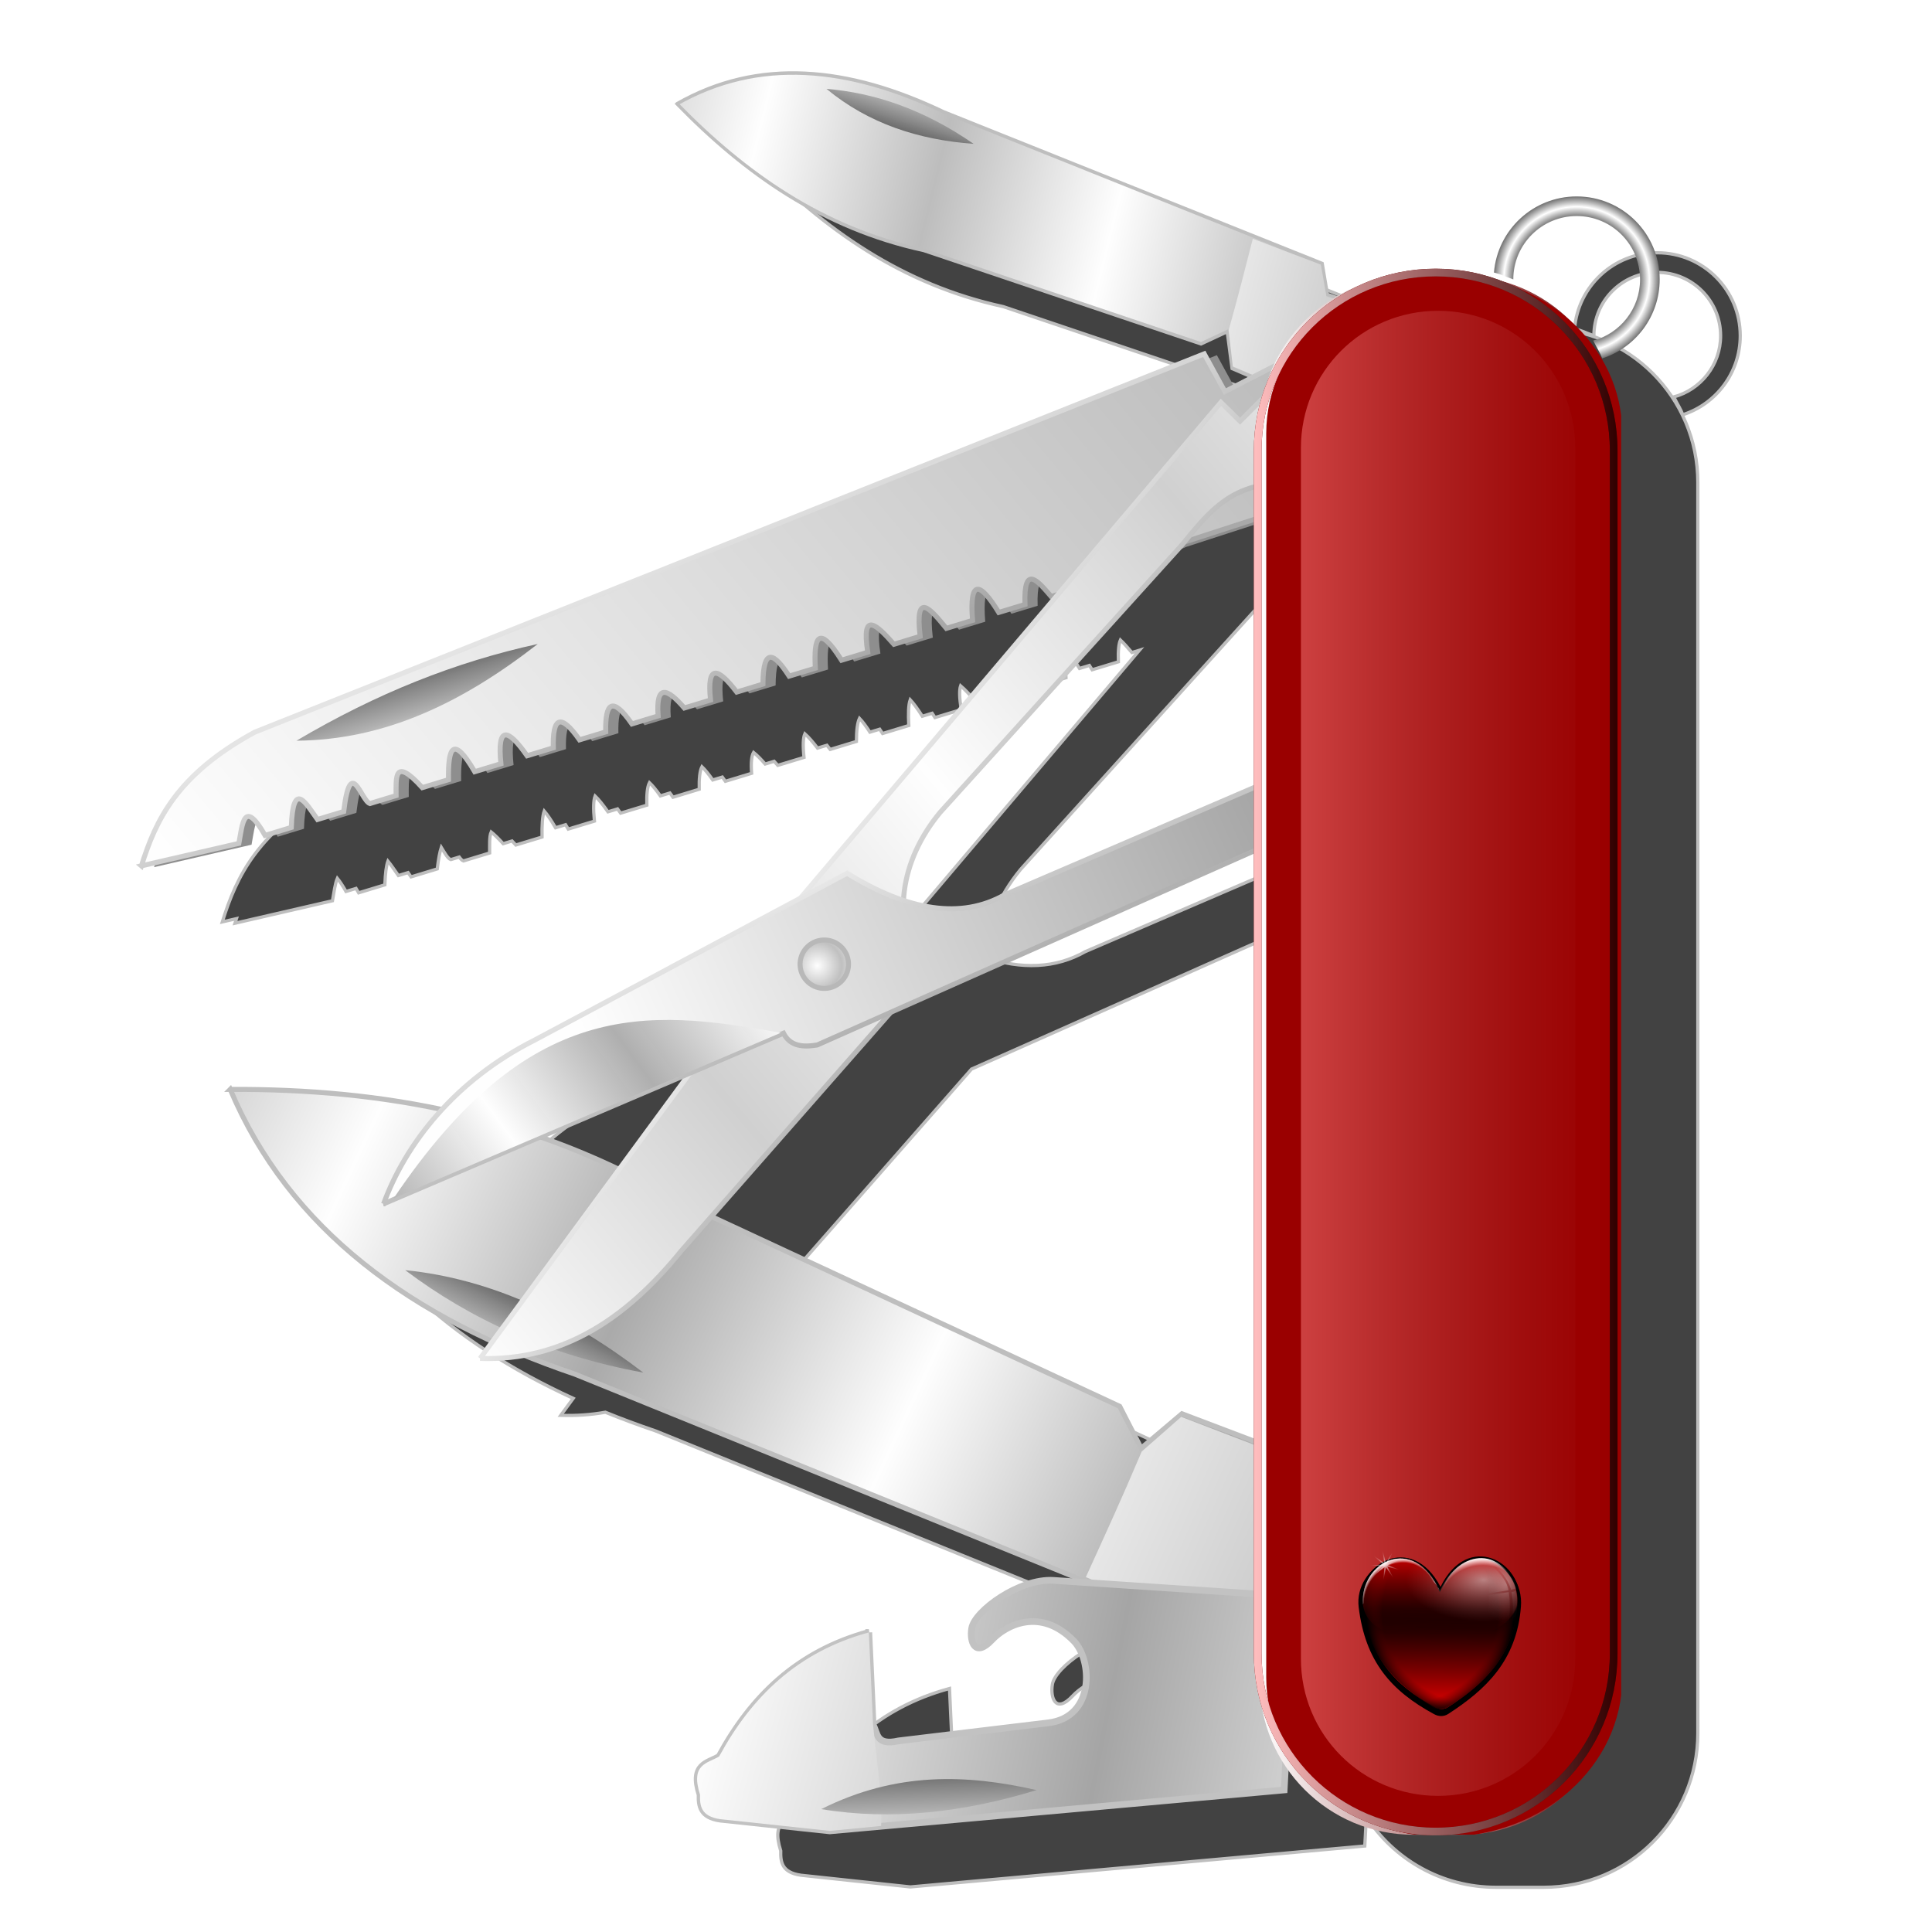 <?xml version="1.0" encoding="UTF-8" standalone="no"?>
<svg
   xmlns:dc="http://purl.org/dc/elements/1.1/"
   xmlns:cc="http://creativecommons.org/ns#"
   xmlns:rdf="http://www.w3.org/1999/02/22-rdf-syntax-ns#"
   xmlns:svg="http://www.w3.org/2000/svg"
   xmlns="http://www.w3.org/2000/svg"
   xmlns:xlink="http://www.w3.org/1999/xlink"
   xmlns:sodipodi="http://sodipodi.sourceforge.net/DTD/sodipodi-0.dtd"
   xmlns:inkscape="http://www.inkscape.org/namespaces/inkscape"
   inkscape:version="1.0 (4035a4fb49, 2020-05-01)"
   sodipodi:docname="depo.svg"
   viewBox="0 0 1365.333 1365.333"
   height="1365.333"
   width="1365.333"
   id="svg2"
   version="1.1">
  <defs
     id="defs6">
    <linearGradient
       inkscape:collect="always"
       id="linearGradient1050">
      <stop
         style="stop-color:#fefefe;stop-opacity:1"
         offset="0"
         id="stop1046" />
      <stop
         style="stop-color:#a5a5a5;stop-opacity:1"
         offset="1"
         id="stop1048" />
    </linearGradient>
    <linearGradient
       id="linearGradient1044"
       inkscape:collect="always">
      <stop
         id="stop1040"
         offset="0"
         style="stop-color:#fefefe;stop-opacity:1" />
      <stop
         id="stop1042"
         offset="1"
         style="stop-color:#aaaaaa;stop-opacity:1" />
    </linearGradient>
    <linearGradient
       inkscape:collect="always"
       id="linearGradient1038">
      <stop
         style="stop-color:#fefefe;stop-opacity:1"
         offset="0"
         id="stop1034" />
      <stop
         style="stop-color:#a6a6a6;stop-opacity:1"
         offset="1"
         id="stop1036" />
    </linearGradient>
    <linearGradient
       id="linearGradient1032"
       inkscape:collect="always">
      <stop
         id="stop1028"
         offset="0"
         style="stop-color:#fefefe;stop-opacity:1" />
      <stop
         id="stop1030"
         offset="1"
         style="stop-color:#b7b7b7;stop-opacity:1" />
    </linearGradient>
    <linearGradient
       id="linearGradient1026"
       inkscape:collect="always">
      <stop
         id="stop1022"
         offset="0"
         style="stop-color:#fefefe;stop-opacity:1" />
      <stop
         id="stop1024"
         offset="1"
         style="stop-color:#bdbdbd;stop-opacity:1" />
    </linearGradient>
    <linearGradient
       id="linearGradient1782"
       inkscape:collect="always">
      <stop
         id="stop1778"
         offset="0"
         style="stop-color:#8e8e8e;stop-opacity:1;" />
      <stop
         style="stop-color:#898989;stop-opacity:1"
         offset="0.774"
         id="stop1788" />
      <stop
         style="stop-color:#ffffff;stop-opacity:1"
         offset="0.876"
         id="stop1786" />
      <stop
         id="stop1780"
         offset="1"
         style="stop-color:#717171;stop-opacity:1" />
    </linearGradient>
    <linearGradient
       id="linearGradient1736"
       inkscape:collect="always">
      <stop
         id="stop1732"
         offset="0"
         style="stop-color:#e4e4e4;stop-opacity:1" />
      <stop
         id="stop1734"
         offset="1"
         style="stop-color:#a9a9a9;stop-opacity:0.988" />
    </linearGradient>
    <linearGradient
       inkscape:collect="always"
       id="linearGradient1704">
      <stop
         style="stop-color:#fefefe;stop-opacity:1"
         offset="0"
         id="stop1700" />
      <stop
         style="stop-color:#aeaeae;stop-opacity:0.993"
         offset="1"
         id="stop1702" />
    </linearGradient>
    <linearGradient
       id="linearGradient1668"
       inkscape:collect="always">
      <stop
         id="stop1664"
         offset="0"
         style="stop-color:#ececec;stop-opacity:1" />
      <stop
         id="stop1666"
         offset="1"
         style="stop-color:#aeaeae;stop-opacity:0.993" />
    </linearGradient>
    <linearGradient
       inkscape:collect="always"
       id="linearGradient1313">
      <stop
         style="stop-color:#fefefe;stop-opacity:1"
         offset="0"
         id="stop1309" />
      <stop
         style="stop-color:#d0d0d0;stop-opacity:1"
         offset="1"
         id="stop1311" />
    </linearGradient>
    <linearGradient
       id="linearGradient1250"
       inkscape:collect="always">
      <stop
         id="stop1246"
         offset="0"
         style="stop-color:#686868;stop-opacity:1" />
      <stop
         id="stop1248"
         offset="1"
         style="stop-color:#c0c0c0;stop-opacity:0.993" />
    </linearGradient>
    <linearGradient
       id="linearGradient1236"
       inkscape:collect="always">
      <stop
         id="stop1232"
         offset="0"
         style="stop-color:#fefefe;stop-opacity:1" />
      <stop
         id="stop1234"
         offset="1"
         style="stop-color:#c0c0c0;stop-opacity:1" />
    </linearGradient>
    <linearGradient
       id="linearGradient1167"
       inkscape:collect="always">
      <stop
         id="stop1163"
         offset="0"
         style="stop-color:#ff8080;stop-opacity:0.501" />
      <stop
         id="stop1165"
         offset="1"
         style="stop-color:#b96161;stop-opacity:0" />
    </linearGradient>
    <linearGradient
       id="linearGradient1157"
       inkscape:collect="always">
      <stop
         id="stop1153"
         offset="0"
         style="stop-color:#ffbdbe;stop-opacity:1" />
      <stop
         id="stop1155"
         offset="1"
         style="stop-color:#320000;stop-opacity:1" />
    </linearGradient>
    <linearGradient
       id="linearGradient1143"
       inkscape:collect="always">
      <stop
         id="stop1139"
         offset="0"
         style="stop-color:#ffffff;stop-opacity:1" />
      <stop
         id="stop1141"
         offset="1"
         style="stop-color:#700001;stop-opacity:1" />
    </linearGradient>
    <filter
       height="1.048"
       y="-0.024"
       width="1.235"
       x="-0.118"
       id="filter943"
       style="color-interpolation-filters:sRGB"
       inkscape:collect="always">
      <feGaussianBlur
         id="feGaussianBlur945"
         stdDeviation="9.057"
         inkscape:collect="always" />
    </filter>
    <clipPath
       id="clipPath963"
       clipPathUnits="userSpaceOnUse">
      <rect
         ry="0"
         rx="87.764"
         y="313.48"
         x="594.708"
         height="904.56"
         width="184.618"
         id="rect965"
         style="fill:#ffaaaa;fill-opacity:1;stroke-width:0.971;stroke-linejoin:round;filter:url(#filter943)" />
    </clipPath>
    <clipPath
       id="clipPath969"
       clipPathUnits="userSpaceOnUse">
      <rect
         style="fill:#ff5d5d;fill-opacity:1;stroke-width:0.971;stroke-linejoin:round;filter:url(#filter943)"
         id="rect971"
         width="184.618"
         height="904.56"
         x="594.11"
         y="312.201"
         rx="87.764"
         ry="0" />
    </clipPath>
    <filter
       height="1.084"
       y="-0.042"
       width="1.413"
       x="-0.207"
       id="filter1135"
       style="color-interpolation-filters:sRGB"
       inkscape:collect="always">
      <feGaussianBlur
         id="feGaussianBlur1137"
         stdDeviation="15.9"
         inkscape:collect="always" />
    </filter>
    <linearGradient
       gradientTransform="matrix(1.181,0,0,1.181,453.575,-169.909)"
       gradientUnits="userSpaceOnUse"
       y2="775.419"
       x2="582.735"
       y1="775.419"
       x1="369.708"
       id="linearGradient1145"
       xlink:href="#linearGradient1143"
       inkscape:collect="always" />
    <linearGradient
       gradientTransform="matrix(1.181,0,0,1.181,454.76,-172.598)"
       gradientUnits="userSpaceOnUse"
       y2="775.748"
       x2="582.886"
       y1="775.748"
       x1="365.258"
       id="linearGradient1159"
       xlink:href="#linearGradient1157"
       inkscape:collect="always" />
    <linearGradient
       gradientUnits="userSpaceOnUse"
       y2="774.043"
       x2="566.949"
       y1="774.043"
       x1="386.877"
       id="linearGradient1169"
       xlink:href="#linearGradient1167"
       inkscape:collect="always" />
    <filter
       height="1.02"
       y="-0.01"
       width="1.1"
       x="-0.05"
       id="filter1219"
       style="color-interpolation-filters:sRGB"
       inkscape:collect="always">
      <feGaussianBlur
         id="feGaussianBlur1221"
         stdDeviation="3.769"
         inkscape:collect="always" />
    </filter>
    <linearGradient
       gradientTransform="translate(-23.54,26.085)"
       gradientUnits="userSpaceOnUse"
       y2="1389.018"
       x2="-366.183"
       y1="1343.43"
       x1="-601.414"
       id="linearGradient1238"
       xlink:href="#linearGradient1050"
       inkscape:collect="always"
       spreadMethod="reflect" />
    <linearGradient
       y2="1464.033"
       x2="-424.981"
       y1="1414.049"
       x1="-612.866"
       gradientTransform="translate(-23.54,26.085)"
       gradientUnits="userSpaceOnUse"
       id="linearGradient1242"
       xlink:href="#linearGradient1236"
       inkscape:collect="always" />
    <linearGradient
       gradientTransform="translate(10.336,184.332)"
       gradientUnits="userSpaceOnUse"
       y2="1328.138"
       x2="-519.955"
       y1="1299.091"
       x1="-520.85"
       id="linearGradient1252"
       xlink:href="#linearGradient1250"
       inkscape:collect="always" />
    <linearGradient
       spreadMethod="reflect"
       gradientTransform="translate(12.542,194.877)"
       gradientUnits="userSpaceOnUse"
       y2="1114.73"
       x2="-505.228"
       y1="1113.857"
       x1="-686.733"
       id="linearGradient1293"
       xlink:href="#linearGradient1044"
       inkscape:collect="always" />
    <linearGradient
       y2="1111.857"
       x2="-29.118"
       y1="1115.38"
       x1="-282.876"
       gradientTransform="translate(12.542,194.877)"
       gradientUnits="userSpaceOnUse"
       id="linearGradient1297"
       xlink:href="#linearGradient1236"
       inkscape:collect="always" />
    <linearGradient
       gradientTransform="rotate(-4.458,1945.939,834.247)"
       gradientUnits="userSpaceOnUse"
       y2="1178.647"
       x2="-582.826"
       y1="1148.647"
       x1="-579.738"
       id="linearGradient1307"
       xlink:href="#linearGradient1250"
       inkscape:collect="always" />
    <linearGradient
       inkscape:collect="always"
       id="linearGradient924">
      <stop
         style="stop-color:#ffffff;stop-opacity:0.625"
         offset="0"
         id="stop920" />
      <stop
         style="stop-color:#ffffff;stop-opacity:0;"
         offset="1"
         id="stop922" />
    </linearGradient>
    <linearGradient
       id="linearGradient923">
      <stop
         style="stop-color:#ffffff;stop-opacity:0.504;"
         offset="0"
         id="stop919" />
      <stop
         id="stop921"
         offset="1"
         style="stop-color:#eb6f6f;stop-opacity:0" />
    </linearGradient>
    <linearGradient
       id="linearGradient913"
       inkscape:collect="always">
      <stop
         id="stop909"
         offset="0"
         style="stop-color:#ffffff;stop-opacity:0.4" />
      <stop
         id="stop911"
         offset="1"
         style="stop-color:#723e3e;stop-opacity:0" />
    </linearGradient>
    <linearGradient
       id="linearGradient902">
      <stop
         id="stop898"
         offset="0"
         style="stop-color:#ffffff;stop-opacity:0.54" />
      <stop
         id="stop900"
         offset="1"
         style="stop-color:#ffffff;stop-opacity:0;" />
    </linearGradient>
    <linearGradient
       id="linearGradient3929">
      <stop
         id="stop3931"
         offset="0"
         style="stop-color:#ffffff;stop-opacity:0.589;" />
      <stop
         id="stop3933"
         offset="1"
         style="stop-color:#ffffff;stop-opacity:0;" />
    </linearGradient>
    <linearGradient
       id="linearGradient4006"
       inkscape:collect="always">
      <stop
         id="stop4008"
         offset="0"
         style="stop-color:#ffffff;stop-opacity:1;" />
      <stop
         id="stop4010"
         offset="1"
         style="stop-color:#ffffff;stop-opacity:0;" />
    </linearGradient>
    <linearGradient
       id="linearGradient3996">
      <stop
         style="stop-color:#ffffff;stop-opacity:0.643;"
         offset="0"
         id="stop3998" />
      <stop
         style="stop-color:#ffffff;stop-opacity:0;"
         offset="1"
         id="stop4000" />
    </linearGradient>
    <linearGradient
       id="linearGradient3975">
      <stop
         id="stop3977"
         offset="0"
         style="stop-color:#ffffff;stop-opacity:0.31;" />
      <stop
         id="stop3979"
         offset="1"
         style="stop-color:#ffffff;stop-opacity:0;" />
    </linearGradient>
    <linearGradient
       id="linearGradient3967">
      <stop
         id="stop3969"
         offset="0"
         style="stop-color:#ffffff;stop-opacity:0.504;" />
      <stop
         style="stop-color:#5a0000;stop-opacity:0;"
         offset="1"
         id="stop3971" />
    </linearGradient>
    <linearGradient
       id="linearGradient3951">
      <stop
         style="stop-color:#ff0000;stop-opacity:1;"
         offset="0"
         id="stop3955" />
      <stop
         id="stop3957"
         offset="1"
         style="stop-color:#5a0000;stop-opacity:0;" />
    </linearGradient>
    <linearGradient
       id="linearGradient3937">
      <stop
         style="stop-color:#000000;stop-opacity:0;"
         offset="0"
         id="stop3939" />
      <stop
         id="stop3941"
         offset="0.855"
         style="stop-color:#ffffff;stop-opacity:0;" />
      <stop
         style="stop-color:#ffffff;stop-opacity:1;"
         offset="1"
         id="stop3943" />
    </linearGradient>
    <linearGradient
       id="linearGradient3923">
      <stop
         id="stop3925"
         offset="0"
         style="stop-color:#000000;stop-opacity:0;" />
      <stop
         style="stop-color:#ffffff;stop-opacity:0;"
         offset="0.844"
         id="stop3927" />
      <stop
         id="stop3929"
         offset="1"
         style="stop-color:#ffffff;stop-opacity:1;" />
    </linearGradient>
    <linearGradient
       id="linearGradient3905">
      <stop
         style="stop-color:#000000;stop-opacity:0;"
         offset="0"
         id="stop3907" />
      <stop
         id="stop3913"
         offset="0.844"
         style="stop-color:#4b0000;stop-opacity:0;" />
      <stop
         style="stop-color:#000000;stop-opacity:1;"
         offset="1"
         id="stop3909" />
    </linearGradient>
    <linearGradient
       id="linearGradient3895">
      <stop
         id="stop3897"
         offset="0"
         style="stop-color:#ff0000;stop-opacity:1;" />
      <stop
         id="stop3899"
         offset="1"
         style="stop-color:#960000;stop-opacity:0;" />
    </linearGradient>
    <linearGradient
       id="linearGradient3370">
      <stop
         id="stop3372"
         offset="0"
         style="stop-color:#000000;stop-opacity:1;" />
      <stop
         id="stop3374"
         offset="1"
         style="stop-color:#ffffff;stop-opacity:1;" />
    </linearGradient>
    <inkscape:perspective
       sodipodi:type="inkscape:persp3d"
       inkscape:vp_x="0 : 526.18109 : 1"
       inkscape:vp_y="0 : 1000 : 0"
       inkscape:vp_z="744.09448 : 526.18109 : 1"
       inkscape:persp3d-origin="372.04724 : 350.78739 : 1"
       id="perspective10" />
    <linearGradient
       y2="-7.034"
       x2="11.61"
       y1="-6.253"
       x1="9.41"
       spreadMethod="reflect"
       gradientUnits="userSpaceOnUse"
       id="linearGradient3378"
       xlink:href="#linearGradient3370"
       inkscape:collect="always" />
    <linearGradient
       gradientUnits="userSpaceOnUse"
       y2="85.438"
       x2="129.593"
       y1="215.953"
       x1="127.992"
       id="linearGradient3901"
       xlink:href="#linearGradient3895"
       inkscape:collect="always" />
    <radialGradient
       gradientUnits="userSpaceOnUse"
       gradientTransform="matrix(1.043,0.802,-0.825,1.073,45.481,-96.493)"
       r="95.358"
       fy="90.235"
       fx="114.595"
       cy="90.235"
       cx="114.595"
       id="radialGradient3915"
       xlink:href="#linearGradient3905"
       inkscape:collect="always" />
    <radialGradient
       r="95.358"
       fy="90.235"
       fx="114.595"
       cy="90.235"
       cx="114.595"
       gradientTransform="matrix(-1.043,0.802,0.825,1.073,206.481,-96.493)"
       gradientUnits="userSpaceOnUse"
       id="radialGradient3919"
       xlink:href="#linearGradient3905"
       inkscape:collect="always" />
    <radialGradient
       r="95.358"
       fy="125.603"
       fx="170.66"
       cy="125.603"
       cx="170.66"
       gradientTransform="matrix(0.467,0.254,0.28,-0.516,-38.391,97.235)"
       gradientUnits="userSpaceOnUse"
       id="radialGradient3931"
       xlink:href="#linearGradient3937"
       inkscape:collect="always" />
    <radialGradient
       r="95.358"
       fy="125.603"
       fx="170.66"
       cy="125.603"
       cx="170.66"
       gradientTransform="matrix(0.467,0.254,0.28,-0.516,59.57,96.939)"
       gradientUnits="userSpaceOnUse"
       id="radialGradient3935"
       xlink:href="#linearGradient3923"
       inkscape:collect="always" />
    <linearGradient
       gradientUnits="userSpaceOnUse"
       y2="134.929"
       x2="125.746"
       y1="6.19"
       x1="120.889"
       id="linearGradient3961"
       xlink:href="#linearGradient3951"
       inkscape:collect="always" />
    <radialGradient
       gradientUnits="userSpaceOnUse"
       gradientTransform="matrix(1,0,0,0.537,0,34.613)"
       r="95.358"
       fy="30.057"
       fx="179.845"
       cy="30.057"
       cx="179.845"
       id="radialGradient3965"
       xlink:href="#linearGradient3967"
       inkscape:collect="always" />
    <linearGradient
       spreadMethod="pad"
       gradientUnits="userSpaceOnUse"
       y2="137.175"
       x2="214.545"
       y1="63.186"
       x1="201.544"
       id="linearGradient3981"
       xlink:href="#linearGradient3975"
       inkscape:collect="always" />
    <linearGradient
       gradientTransform="translate(1.48,-55.639)"
       y2="125.04"
       x2="217.8"
       y1="87.454"
       x1="199.473"
       spreadMethod="reflect"
       gradientUnits="userSpaceOnUse"
       id="linearGradient3985"
       xlink:href="#linearGradient3975"
       inkscape:collect="always" />
    <linearGradient
       y2="125.04"
       x2="217.8"
       y1="80.647"
       x1="206.576"
       spreadMethod="reflect"
       gradientUnits="userSpaceOnUse"
       id="linearGradient3991"
       xlink:href="#linearGradient3975"
       inkscape:collect="always" />
    <radialGradient
       spreadMethod="pad"
       gradientUnits="userSpaceOnUse"
       gradientTransform="matrix(0.999,0.035,-0.052,1.485,3.199,-51.309)"
       r="16.946"
       fy="60.92"
       fx="199.674"
       cy="60.92"
       cx="199.674"
       id="radialGradient3994"
       xlink:href="#linearGradient3996"
       inkscape:collect="always" />
    <linearGradient
       y2="73.545"
       x2="175.479"
       y1="119.713"
       x1="200.657"
       spreadMethod="pad"
       gradientTransform="translate(1.48,-55.639)"
       gradientUnits="userSpaceOnUse"
       id="linearGradient4002"
       xlink:href="#linearGradient3975"
       inkscape:collect="always" />
    <radialGradient
       gradientUnits="userSpaceOnUse"
       gradientTransform="matrix(1,0,0,1.011,0,-0.5)"
       r="44.93"
       fy="46.676"
       fx="195.923"
       cy="46.676"
       cx="195.923"
       id="radialGradient4012"
       xlink:href="#linearGradient4006"
       inkscape:collect="always" />
    <radialGradient
       r="44.93"
       fy="46.676"
       fx="195.923"
       cy="46.676"
       cx="195.923"
       gradientTransform="matrix(1,0,0,1.011,0,-0.5)"
       gradientUnits="userSpaceOnUse"
       id="radialGradient4016"
       xlink:href="#linearGradient4006"
       inkscape:collect="always" />
    <filter
       id="filter4020"
       inkscape:collect="always">
      <feGaussianBlur
         id="feGaussianBlur4022"
         stdDeviation="2.963"
         inkscape:collect="always" />
    </filter>
    <radialGradient
       r="44.93"
       fy="46.676"
       fx="195.923"
       cy="46.676"
       cx="195.923"
       gradientTransform="matrix(0.857,0.026,-0.026,0.868,29.304,1.156)"
       gradientUnits="userSpaceOnUse"
       id="radialGradient4098"
       xlink:href="#linearGradient924"
       inkscape:collect="always" />
    <radialGradient
       r="95.358"
       fy="30.057"
       fx="179.845"
       cy="30.057"
       cx="179.845"
       gradientTransform="matrix(1.152,0,0,0.618,-17.962,32.613)"
       gradientUnits="userSpaceOnUse"
       id="radialGradient3129"
       xlink:href="#linearGradient923"
       inkscape:collect="always" />
    <radialGradient
       r="95.358"
       fy="125.603"
       fx="170.66"
       cy="125.603"
       cx="170.66"
       gradientTransform="matrix(0.538,0.292,0.323,-0.595,-61.727,105.878)"
       gradientUnits="userSpaceOnUse"
       id="radialGradient3135"
       xlink:href="#linearGradient3937"
       inkscape:collect="always" />
    <radialGradient
       r="95.358"
       fy="126.286"
       fx="168.307"
       cy="126.286"
       cx="168.307"
       gradientTransform="matrix(0.075,0.608,0.714,-0.088,83.106,-10.947)"
       gradientUnits="userSpaceOnUse"
       id="radialGradient3138"
       xlink:href="#linearGradient3923"
       inkscape:collect="always" />
    <radialGradient
       r="95.358"
       fy="125.603"
       fx="170.66"
       cy="125.603"
       cx="170.66"
       gradientTransform="matrix(0.538,0.292,0.323,-0.595,-61.727,105.878)"
       gradientUnits="userSpaceOnUse"
       id="radialGradient3141"
       xlink:href="#linearGradient3937"
       inkscape:collect="always" />
    <linearGradient
       gradientTransform="matrix(1.152,0,0,1.152,-17.513,-6.106)"
       y2="115.841"
       x2="121.476"
       y1="6.19"
       x1="120.889"
       gradientUnits="userSpaceOnUse"
       id="linearGradient3144"
       xlink:href="#linearGradient3951"
       inkscape:collect="always" />
    <radialGradient
       r="95.358"
       fy="90.235"
       fx="114.595"
       cy="90.235"
       cx="114.595"
       gradientTransform="matrix(-1.201,0.924,0.951,1.236,220.289,-117.236)"
       gradientUnits="userSpaceOnUse"
       id="radialGradient3147"
       xlink:href="#linearGradient3905"
       inkscape:collect="always" />
    <radialGradient
       r="95.358"
       fy="90.235"
       fx="114.595"
       cy="90.235"
       cx="114.595"
       gradientTransform="matrix(1.201,0.924,-0.951,1.236,34.867,-117.236)"
       gradientUnits="userSpaceOnUse"
       id="radialGradient3150"
       xlink:href="#linearGradient3905"
       inkscape:collect="always" />
    <linearGradient
       gradientTransform="matrix(1.152,0,0,1.152,-17.513,-6.106)"
       y2="85.438"
       x2="129.593"
       y1="215.953"
       x1="127.992"
       gradientUnits="userSpaceOnUse"
       id="linearGradient3153"
       xlink:href="#linearGradient3895"
       inkscape:collect="always" />
    <radialGradient
       gradientUnits="userSpaceOnUse"
       gradientTransform="matrix(-0.045,2.358,-1.493,-0.028,333.101,-463.253)"
       r="23.8"
       fy="68.252"
       fx="221.304"
       cy="68.252"
       cx="221.304"
       id="radialGradient917"
       xlink:href="#linearGradient913"
       inkscape:collect="always" />
    <filter
       height="1.058"
       y="-0.029"
       width="1.059"
       x="-0.029"
       id="filter998"
       style="color-interpolation-filters:sRGB"
       inkscape:collect="always">
      <feGaussianBlur
         id="feGaussianBlur1000"
         stdDeviation="1.101"
         inkscape:collect="always" />
    </filter>
    <radialGradient
       r="23.8"
       fy="68.252"
       fx="221.304"
       cy="68.252"
       cx="221.304"
       gradientTransform="matrix(-0.045,2.358,-1.493,-0.028,333.101,-463.253)"
       gradientUnits="userSpaceOnUse"
       id="radialGradient1648"
       xlink:href="#linearGradient913"
       inkscape:collect="always" />
    <radialGradient
       r="23.8"
       fy="68.252"
       fx="221.304"
       cy="68.252"
       cx="221.304"
       gradientTransform="matrix(-0.045,2.358,-1.493,-0.028,333.101,-463.253)"
       gradientUnits="userSpaceOnUse"
       id="radialGradient1650"
       xlink:href="#linearGradient913"
       inkscape:collect="always" />
    <radialGradient
       r="23.8"
       fy="68.252"
       fx="221.304"
       cy="68.252"
       cx="221.304"
       gradientTransform="matrix(-0.045,2.358,-1.493,-0.028,333.101,-463.253)"
       gradientUnits="userSpaceOnUse"
       id="radialGradient1652"
       xlink:href="#linearGradient913"
       inkscape:collect="always" />
    <linearGradient
       gradientTransform="translate(-2.52,197.557)"
       spreadMethod="reflect"
       gradientUnits="userSpaceOnUse"
       y2="650.384"
       x2="-1001.553"
       y1="640.98"
       x1="-1219.204"
       id="linearGradient1662"
       xlink:href="#linearGradient1313"
       inkscape:collect="always" />
    <linearGradient
       gradientUnits="userSpaceOnUse"
       y2="903.399"
       x2="-872.586"
       y1="802.39"
       x1="-894.176"
       id="linearGradient1670"
       xlink:href="#linearGradient1668"
       inkscape:collect="always" />
    <linearGradient
       gradientTransform="translate(7.246,190.58)"
       gradientUnits="userSpaceOnUse"
       y2="781.899"
       x2="-662.653"
       y1="648.378"
       x1="-1068.77"
       id="linearGradient1680"
       xlink:href="#linearGradient1038"
       inkscape:collect="always" />
    <linearGradient
       gradientUnits="userSpaceOnUse"
       y2="867.646"
       x2="-1009.947"
       y1="768.882"
       x1="-978.812"
       id="linearGradient1688"
       xlink:href="#linearGradient1668"
       inkscape:collect="always"
       spreadMethod="reflect" />
    <linearGradient
       spreadMethod="reflect"
       gradientUnits="userSpaceOnUse"
       y2="790.285"
       x2="-1027.16"
       y1="781.103"
       x1="-1114.087"
       id="linearGradient1698"
       xlink:href="#linearGradient1704"
       inkscape:collect="always" />
    <radialGradient
       gradientTransform="translate(8.696,192.593)"
       spreadMethod="reflect"
       gradientUnits="userSpaceOnUse"
       r="14.493"
       fy="651.979"
       fx="-919.655"
       cy="651.979"
       cx="-919.655"
       id="radialGradient1714"
       xlink:href="#linearGradient1236"
       inkscape:collect="always" />
    <linearGradient
       gradientTransform="translate(-29.752,99.174)"
       gradientUnits="userSpaceOnUse"
       y2="428.817"
       x2="-451.705"
       y1="498.239"
       x1="-1201.794"
       id="linearGradient1730"
       xlink:href="#linearGradient1032"
       inkscape:collect="always" />
    <linearGradient
       gradientTransform="translate(-29.752,99.174)"
       gradientUnits="userSpaceOnUse"
       y2="488.804"
       x2="-914.062"
       y1="383.752"
       x1="-896.123"
       id="linearGradient1738"
       xlink:href="#linearGradient1736"
       inkscape:collect="always" />
    <linearGradient
       gradientUnits="userSpaceOnUse"
       y2="482.627"
       x2="-1086.752"
       y1="453.342"
       x1="-1077.57"
       id="linearGradient1750"
       xlink:href="#linearGradient1250"
       inkscape:collect="always" />
    <linearGradient
       spreadMethod="reflect"
       y2="1114.73"
       x2="-505.228"
       y1="1113.857"
       x1="-686.733"
       gradientTransform="translate(12.542,194.877)"
       gradientUnits="userSpaceOnUse"
       id="linearGradient1765"
       xlink:href="#linearGradient1026"
       inkscape:collect="always" />
    <linearGradient
       y2="1111.857"
       x2="-29.118"
       y1="1115.38"
       x1="-282.876"
       gradientTransform="translate(12.542,194.877)"
       gradientUnits="userSpaceOnUse"
       id="linearGradient1767"
       xlink:href="#linearGradient1236"
       inkscape:collect="always" />
    <linearGradient
       y2="1178.647"
       x2="-582.826"
       y1="1148.647"
       x1="-579.738"
       gradientTransform="rotate(-4.458,1945.939,834.247)"
       gradientUnits="userSpaceOnUse"
       id="linearGradient1769"
       xlink:href="#linearGradient1250"
       inkscape:collect="always" />
    <radialGradient
       gradientTransform="matrix(0.372,0,0,0.372,1209.918,73.09)"
       gradientUnits="userSpaceOnUse"
       r="157.745"
       fy="334.505"
       fx="-257.339"
       cy="334.505"
       cx="-257.339"
       id="radialGradient1784"
       xlink:href="#linearGradient1782"
       inkscape:collect="always" />
    <filter
       height="1.04"
       y="-0.02"
       width="1.046"
       x="-0.023"
       id="filter2010"
       style="color-interpolation-filters:sRGB"
       inkscape:collect="always">
      <feGaussianBlur
         id="feGaussianBlur2012"
         stdDeviation="10.314"
         inkscape:collect="always" />
    </filter>
  </defs>
  <sodipodi:namedview
     inkscape:current-layer="g10"
     inkscape:window-maximized="1"
     inkscape:window-y="0"
     inkscape:window-x="0"
     inkscape:cy="682.66663"
     inkscape:cx="682.66663"
     inkscape:zoom="0.64306644"
     showgrid="false"
     id="namedview4"
     inkscape:window-height="1056"
     inkscape:window-width="1920"
     inkscape:pageshadow="2"
     inkscape:pageopacity="0"
     guidetolerance="10"
     gridtolerance="10"
     objecttolerance="10"
     borderopacity="1"
     bordercolor="#666666"
     pagecolor="#ffffff"
     inkscape:document-rotation="0" />
  <g
     id="g10"
     inkscape:label="Image"
     inkscape:groupmode="layer">
    <path
       d="m 619.122,91.273 c -29.381,-0.447 -57.636,6.342 -84.562,21.68 47.969,49.198 103.019,88.236 174.471,103.74 l 196.02,66.156 18.434,-8.586 3.416,25.945 14.691,6.34 -12.389,6.408 -12.238,-22.34 -6.924,2.76 -2.025,-3.697 -670.924,267.393 c -55.038,30.016 -69.831,62.104 -79.988,94.43 l 10,-2.305 c -0.351,1.08 -0.713,2.161 -1.053,3.242 l 68.904,-15.881 c 1.037,-5.636 1.807,-12.119 3.438,-15.875 1.733,2.125 3.755,5.163 6.127,9.311 l 7.107,-2.162 c 0.592,0.964 1.198,1.977 1.84,3.1 l 18.514,-5.629 c 0.279,-8.453 1.048,-13.763 2.176,-16.801 2.382,2.901 4.92,6.795 7.387,10.234 l 6.84,-2.08 c 0.705,1.016 1.411,2.044 2.109,3.018 l 18.512,-5.629 c 0.874,-7.253 1.831,-12.109 2.85,-15.229 2.267,3.696 4.553,7.945 6.715,8.662 l 5.969,-1.814 c 1.01,1.386 2.008,2.43 2.981,2.752 l 18.512,-5.629 c 0.02,-5.52 -0.332,-11.679 1.062,-14.84 2.283,1.813 5.07,4.49 8.502,8.275 l 6.281,-1.91 c 0.848,0.879 1.725,1.81 2.666,2.848 l 18.514,-5.629 c -0.137,-8.092 0.212,-14.726 1.545,-18.408 2.216,2.576 4.858,6.434 8.018,11.842 l 7.09,-2.156 c 0.602,0.977 1.216,1.992 1.859,3.094 l 18.512,-5.629 c -0.918,-8.927 -0.713,-14.717 0.475,-17.762 2.589,2.5 5.635,6.277 9.09,11.195 l 6.779,-2.061 c 0.707,0.954 1.424,1.936 2.17,2.998 l 18.512,-5.629 c -0.212,-7.649 0.366,-13.075 1.857,-15.928 2.198,2.076 4.756,5.166 7.707,9.363 l 6.76,-2.055 c 0.707,0.935 1.429,1.913 2.188,2.992 l 18.514,-5.629 c -0.171,-7.588 0.413,-13.051 1.914,-15.932 2.178,2.075 4.713,5.159 7.648,9.365 l 6.771,-2.059 c 0.704,0.937 1.422,1.913 2.178,2.996 l 18.512,-5.629 c -0.571,-7.661 -0.038,-12.383 1.375,-14.762 2.422,1.914 5.18,4.719 8.189,8.195 l 6.365,-1.936 c 0.841,0.902 1.698,1.849 2.584,2.873 l 18.512,-5.629 c -0.906,-8.507 -0.643,-13.903 0.6,-16.689 2.581,2.291 5.594,5.732 8.965,10.125 l 6.617,-2.012 c 0.757,0.931 1.532,1.907 2.33,2.947 l 18.514,-5.627 c 0.043,-8.289 0.822,-13.535 2.186,-16.357 2.234,2.331 4.719,5.703 7.377,9.791 l 6.91,-2.102 c 0.668,0.963 1.346,1.974 2.039,3.039 l 18.512,-5.629 c -0.465,-8.263 -0.272,-14.73 1.006,-18.242 2.35,2.522 5.174,6.334 8.559,11.676 l 6.943,-2.111 c 0.656,0.981 1.303,1.94 2.006,3.049 l 18.512,-5.629 c -1.361,-8.787 -1.371,-14.067 -0.41,-16.824 2.988,2.544 6.422,6.248 9.975,10.26 l 6.367,-1.936 c 0.851,0.935 1.711,1.89 2.58,2.871 l 18.514,-5.627 c -1.063,-9.047 -0.982,-14.555 -0.08,-17.527 2.949,2.834 6.294,6.892 9.643,10.961 l 6.521,-1.982 c 0.809,0.973 1.613,1.93 2.428,2.92 l 18.512,-5.629 c -0.747,-9.45 -0.485,-15.656 0.664,-19.004 2.542,2.78 5.525,6.976 8.9,12.438 l 6.996,-2.127 c 0.639,0.984 1.282,1.979 1.953,3.064 l 18.512,-5.629 c -0.266,-7.971 0.299,-12.805 1.453,-15.41 2.549,2.363 5.336,5.624 8.111,8.844 l 5.365,-1.631 -182.676,215.412 -187.719,100.262 c -26.546,13.351 -48.296,30.371 -65.502,49.029 -49.705,-10.532 -99.635,-14.422 -149.705,-14.197 34.388,81.341 98.912,138.572 185.428,178.213 l -8.822,12 c 10.969,0.376 21.464,-0.391 31.531,-2.195 11.53,4.687 23.404,9.098 35.613,13.242 l 361.805,146.809 -23.666,-1.58 c -23.857,-1.594 -55.78,21.479 -57.85,33.809 -1.62,9.648 2.376,20.972 14.275,8.264 9.778,-10.443 34.258,-23.429 57.848,0.752 13.106,13.434 15.165,53.852 -18.029,57.848 l -105.758,12.73 c -16.439,3.692 -14.587,-5.68 -18.031,-11.27 l -3.006,-65.361 c -50.682,13.779 -83.056,45.864 -105.752,87.629 -8.1,4.974 -20.534,5.073 -13.523,27.047 -0.182,7.877 0.674,15.309 14.273,17.279 l 77.383,8.266 321.105,-28.924 1.092,-20.734 c 19.364,30.075 53.135,49.918 91.713,49.918 h 33.549 c 60.389,0 109.006,-48.618 109.006,-109.008 V 341.027 c 0,-60.39 -48.616,-109.008 -109.006,-109.008 h -33.549 c -21.823,0 -42.106,6.352 -59.115,17.311 l -3.699,-1.26 -3.715,-21.918 L 723.053,118.765 C 687.162,101.58 652.42,91.78 619.122,91.273 Z M 1171.167,178.617 c -30.751,1.2e-4 -55.977,23.664 -58.455,53.775 5.535,1.384 7.34,2.606 13.678,4.877 3e-4,-24.729 20.048,-44.775 44.777,-44.775 24.729,-5e-5 44.775,20.046 44.775,44.775 10e-5,20.687 -14.028,38.097 -33.092,43.236 2.997,6.006 4.855,8.49 6.352,12.592 23.569,-7.609 40.617,-29.727 40.617,-55.828 -3e-4,-32.394 -26.259,-58.652 -58.652,-58.652 z M 948.276,408.868 v 185.645 c -0.088,0.038 -0.177,0.07 -0.266,0.109 l -180.979,77.855 c -20.847,11.84 -44.768,12.888 -71.521,3.99 1.206,-22.013 10.323,-43.299 25.74,-62.076 l 167.742,-185.523 6.158,-2.756 z m 0,230.35 v 421.152 l -55.961,-21.215 -28.805,24.348 L 848.313,1033.904 559.833,899.835 686.561,755.523 Z m -403.762,159.338 -49.973,67.975 c -18.49,-8.833 -37.022,-16.43 -55.592,-22.924 z"
       style="fill:#000000;fill-opacity:0.74;stroke:#bebebe;stroke-width:2.283;stroke-linecap:butt;stroke-linejoin:miter;stroke-miterlimit:4;stroke-dasharray:none;stroke-opacity:1;filter:url(#filter2010)"
       id="path1790" />
    <g
       id="g1763"
       transform="matrix(0.676,0.23,0.198,-0.789,734.082,1277.34)">
      <path
         sodipodi:nodetypes="ccccccccccccc"
         id="path1757"
         d="m -760.3,1304.328 c 82.15,-38.365 170.483,-62.045 273.138,-51.712 l 289.68,0.76 22.189,17.365 13.506,-28.942 54.99,-3.859 7.718,26.048 82.003,-3.859 v 69.461 h -70.426 l -12.542,24.118 -401.419,18.861 c -103.097,10.888 -191.726,-7.16 -258.837,-68.242 z"
         style="fill:url(#linearGradient1765);fill-opacity:1;stroke:#bebebe;stroke-width:3;stroke-linecap:butt;stroke-linejoin:miter;stroke-miterlimit:4;stroke-dasharray:none;stroke-opacity:1" />
      <path
         style="fill:url(#linearGradient1767);fill-opacity:1;stroke:none;stroke-width:3;stroke-linecap:butt;stroke-linejoin:miter;stroke-miterlimit:4;stroke-dasharray:none;stroke-opacity:1"
         d="m -174.166,1272.433 12.754,-28.754 54.426,-3.671 7.154,26.424 82.754,-6.303 v 69.461 l -70.99,-2.256 -13.293,25.058 -71.65,2.271 c -0.156,-30.707 -0.193,-50.984 -1.155,-82.231 z"
         id="path1759"
         sodipodi:nodetypes="cccccccccc" />
      <path
         sodipodi:nodetypes="ccc"
         id="path1761"
         d="m -619.879,1358.648 c 47.566,10.278 98.731,10.395 155.059,-4.065 -53.978,-12.12 -106.014,-12.822 -155.059,4.065 z"
         style="fill:url(#linearGradient1769);fill-opacity:1;stroke:none;stroke-width:1px;stroke-linecap:butt;stroke-linejoin:miter;stroke-opacity:1" />
    </g>
    <g
       transform="matrix(0.972,-0.671,0.671,0.972,1013.95,-683.533)"
       id="g1755">
      <path
         sodipodi:nodetypes="ccccccccccccccccccccccccccccccccccccccccccc"
         id="path1740"
         d="m -1254.177,467.905 55.657,22.086 c 8.247,-8.233 17.79,-20.674 15.609,4.985 l 15.609,4.985 c 17.174,-23.201 15.394,-7.037 15.609,4.985 l 15.609,4.985 c 22.669,-25.628 12.218,0.491 15.609,4.985 l 15.609,4.985 c 5.993,-8.614 12.232,-20.414 15.609,4.985 l 15.609,4.985 c 10.082,-15.144 17.613,-21.501 15.609,4.985 l 15.609,4.985 c 10.985,-20.021 15.442,-15.564 15.609,4.985 l 15.609,4.985 c 9.642,-14.825 15.435,-15.356 15.609,4.985 l 15.609,4.985 c 9.566,-14.545 15.506,-15.621 15.609,4.985 l 15.609,4.985 c 9.803,-16.737 13.896,-10.636 15.609,4.985 l 15.609,4.985 c 10.396,-19.111 14.669,-13.729 15.609,4.985 l 15.609,4.985 c 13.009,-18.634 16.063,-11.385 15.609,4.985 l 15.609,4.985 c 9.757,-15.985 16.626,-20.78 15.609,4.985 l 15.609,4.985 c 11.182,-23.111 13.736,-10.475 15.609,4.985 l 15.609,4.985 c 13.14,-24.797 14.356,-9.843 15.609,4.985 l 15.609,4.985 c 12.415,-21.417 16.718,-16.875 15.609,4.985 l 15.609,4.985 c 13.199,-20.55 14.275,-7.424 15.609,4.985 l 15.609,4.985 61.841,11.485 76.859,22.969 5.301,-17.669 75.092,15.018 3.534,-68.025 -83.043,-10.601 2.65,-25.62 -596.195,-136.47 c -52.796,-5.564 -78.543,9.679 -101.174,27.319 z"
         style="fill:#8e8e8e;fill-opacity:1;stroke:none;stroke-width:3;stroke-linecap:butt;stroke-linejoin:miter;stroke-miterlimit:4;stroke-dasharray:none;stroke-opacity:1" />
      <path
         style="fill:url(#linearGradient1730);fill-opacity:1;stroke:url(#linearGradient1738);stroke-width:3;stroke-linecap:butt;stroke-linejoin:miter;stroke-miterlimit:4;stroke-dasharray:none;stroke-opacity:1"
         d="m -1259.962,462.946 55.657,22.086 c 8.247,-8.233 17.79,-20.674 15.609,4.985 l 15.609,4.985 c 17.174,-23.201 15.394,-7.037 15.609,4.985 l 15.609,4.985 c 22.669,-25.628 12.218,0.491 15.609,4.985 l 15.609,4.985 c 5.993,-8.614 12.232,-20.414 15.609,4.985 l 15.609,4.985 c 10.082,-15.144 17.613,-21.501 15.609,4.985 l 15.609,4.985 c 10.985,-20.021 15.442,-15.564 15.609,4.985 l 15.609,4.985 c 9.642,-14.825 15.435,-15.356 15.609,4.985 l 15.609,4.985 c 9.566,-14.545 15.506,-15.621 15.609,4.985 l 15.609,4.985 c 9.803,-16.737 13.896,-10.636 15.609,4.985 l 15.609,4.985 c 10.396,-19.111 14.669,-13.729 15.609,4.985 l 15.609,4.985 c 13.009,-18.634 16.063,-11.385 15.609,4.985 l 15.609,4.985 c 9.757,-15.985 16.626,-20.78 15.609,4.985 l 15.609,4.985 c 11.182,-23.111 13.736,-10.475 15.609,4.985 l 15.609,4.985 c 13.14,-24.797 14.356,-9.843 15.609,4.985 l 15.609,4.985 c 12.415,-21.417 16.718,-16.875 15.609,4.985 l 15.609,4.985 c 13.199,-20.55 14.275,-7.424 15.609,4.985 l 15.609,4.985 61.841,11.485 76.859,22.969 5.301,-17.669 75.092,15.018 3.534,-68.025 -83.043,-10.601 2.65,-25.62 -596.195,-136.47 c -52.796,-5.564 -78.543,9.679 -101.174,27.319 z"
         id="path1722"
         sodipodi:nodetypes="ccccccccccccccccccccccccccccccccccccccccccc" />
      <path
         style="fill:url(#linearGradient1750);fill-opacity:1;stroke:none;stroke-width:1px;stroke-linecap:butt;stroke-linejoin:miter;stroke-opacity:1"
         d="m -1141.043,454.046 c 43.733,29.752 94.702,37.694 151.658,34.389 -46.951,-19.211 -95.997,-30.42 -151.658,-34.389 z"
         id="path1742"
         sodipodi:nodetypes="ccc" />
    </g>
    <g
       transform="matrix(1.072,0.495,-0.495,1.072,1623.384,-252.024)"
       id="g1318">
      <path
         style="fill:url(#linearGradient1293);fill-opacity:1;stroke:#bebebe;stroke-width:3;stroke-linecap:butt;stroke-linejoin:miter;stroke-miterlimit:4;stroke-dasharray:none;stroke-opacity:1"
         d="m -760.3,1304.328 c 82.15,-38.365 170.483,-62.045 273.138,-51.712 l 289.68,0.76 22.189,17.365 13.506,-28.942 54.99,-3.859 7.718,26.048 82.003,-3.859 v 69.461 h -70.426 l -12.542,24.118 -401.419,18.861 c -103.097,10.888 -191.726,-7.16 -258.837,-68.242 z"
         id="path1277"
         sodipodi:nodetypes="ccccccccccccc" />
      <path
         sodipodi:nodetypes="cccccccccc"
         id="path1295"
         d="m -174.166,1272.433 12.754,-28.754 54.426,-3.671 7.154,26.424 82.754,-6.303 v 69.461 l -70.99,-2.256 -13.293,25.058 -71.65,2.271 c -0.156,-30.707 -0.193,-50.984 -1.155,-82.231 z"
         style="fill:url(#linearGradient1297);fill-opacity:1;stroke:none;stroke-width:3;stroke-linecap:butt;stroke-linejoin:miter;stroke-miterlimit:4;stroke-dasharray:none;stroke-opacity:1" />
      <path
         style="fill:url(#linearGradient1307);fill-opacity:1;stroke:none;stroke-width:1px;stroke-linecap:butt;stroke-linejoin:miter;stroke-opacity:1"
         d="m -619.879,1358.648 c 47.566,10.278 98.731,10.395 155.059,-4.065 -53.978,-12.12 -106.014,-12.822 -155.059,4.065 z"
         id="path1299"
         sodipodi:nodetypes="ccc" />
    </g>
    <g
       transform="matrix(0.871,-0.797,0.797,0.871,697.961,-779.268)"
       id="g1720">
      <path
         style="fill:url(#linearGradient1662);fill-opacity:1;stroke:url(#linearGradient1670);stroke-width:3;stroke-linecap:butt;stroke-linejoin:miter;stroke-miterlimit:4;stroke-dasharray:none;stroke-opacity:1"
         d="m -1218.644,881.749 296.532,-58.793 9.42,-12.319 407.547,-51.752 0.856,16.051 63.768,-2.899 3.623,82.609 -55.797,2.174 -2.899,-20.29 c -28.696,-38.782 -53.475,-35.048 -84.058,-30.435 l -215.385,20.426 c -36.765,5.264 -65.41,27.344 -73.913,65.217 l -217.587,23.821 c -50.906,7.621 -96.623,0.973 -132.108,-33.812 z"
         id="path1654"
         sodipodi:nodetypes="cccccccccccccc" />
      <path
         style="fill:url(#linearGradient1680);fill-opacity:1;stroke:url(#linearGradient1688);stroke-width:3;stroke-linecap:butt;stroke-linejoin:miter;stroke-miterlimit:4;stroke-dasharray:none;stroke-opacity:1"
         d="m -1198.789,774.475 245.537,86.239 c -2.347,8.572 2.909,14.102 10.145,18.841 l 289.437,96.867 c 24.862,6.876 33.244,-25.286 11.594,-32.609 l -157.569,-54.832 c -29.157,-6.661 -49.102,-31.747 -60.87,-73.188 l -205.354,-52.561 c -51.637,-14.578 -99.192,-6.271 -132.92,11.244 z"
         id="path1672"
         sodipodi:nodetypes="ccccccccc" />
      <path
         style="fill:url(#linearGradient1698);fill-opacity:1;stroke:none;stroke-width:1px;stroke-linecap:butt;stroke-linejoin:miter;stroke-opacity:1"
         d="m -1192.021,776.092 c 139.808,-33.716 187.74,17.542 237.681,83.333 z"
         id="path1690"
         sodipodi:nodetypes="ccc" />
      <circle
         style="fill:url(#radialGradient1714);fill-opacity:1;stroke:#b8b8b8;stroke-width:3;stroke-linejoin:round;stroke-miterlimit:4;stroke-dasharray:none;stroke-opacity:1"
         id="path1706"
         cx="-907.336"
         cy="846.745"
         r="14.493" />
    </g>
    <g
       transform="matrix(1.181,0,0,1.181,1250.541,-500.131)"
       id="g1257">
      <path
         style="fill:url(#linearGradient1238);fill-opacity:1;stroke:#c2c2c2;stroke-width:4;stroke-linecap:butt;stroke-linejoin:miter;stroke-miterlimit:4;stroke-dasharray:none;stroke-opacity:1"
         d="m -538.988,1400.304 2.545,55.35 c 2.917,4.733 1.348,12.67 15.269,9.543 l 89.558,-10.78 c 28.11,-3.384 26.367,-37.611 15.269,-48.988 -19.976,-20.477 -40.708,-9.479 -48.988,-0.636 -10.077,10.762 -13.46,1.172 -12.088,-6.998 1.753,-10.441 28.785,-29.979 48.988,-28.629 l 124.618,8.325 3.817,33.083 57.259,0.636 -0.636,54.078 -45.807,5.09 -1.272,24.176 -271.92,24.493 -65.529,-6.998 c -11.517,-1.669 -12.242,-7.962 -12.088,-14.633 -5.937,-18.608 4.593,-18.691 11.452,-22.904 19.22,-35.367 46.636,-62.538 89.554,-74.207 z"
         id="path1230"
         sodipodi:nodetypes="cccsssssccccccccccc" />
      <path
         sodipodi:nodetypes="cccccccc"
         id="path1240"
         d="m -538.988,1400.304 2.545,55.35 c 2.284,23.397 5.437,40.621 4.828,60.424 -9.909,1.022 -20.16,2.012 -30.762,2.967 l -65.529,-6.998 c -11.517,-1.669 -12.242,-7.962 -12.088,-14.633 -5.937,-18.608 4.593,-18.691 11.452,-22.904 19.22,-35.367 46.636,-62.538 89.554,-74.207 z"
         style="fill:url(#linearGradient1242);fill-opacity:1;stroke:none;stroke-width:1px;stroke-linecap:butt;stroke-linejoin:miter;stroke-opacity:1" />
      <path
         style="fill:url(#linearGradient1252);fill-opacity:1;stroke:none;stroke-width:1px;stroke-linecap:butt;stroke-linejoin:miter;stroke-opacity:1"
         d="m -567.436,1506.035 c 42.046,6.956 85.084,2.014 128.826,-11.376 -41.547,-9.463 -83.908,-11.191 -128.826,11.376 z"
         id="path1244"
         sodipodi:nodetypes="ccc" />
    </g>
    <path
       d="m 999.164,194.908 h 33.548 c 60.39,0 109.007,48.617 109.007,109.006 v 883.716 c 0,60.39 -48.617,109.007 -109.007,109.007 h -33.548 c -60.39,0 -109.006,-48.617 -109.006,-109.007 V 303.914 c 0,-60.39 48.617,-109.006 109.006,-109.006 z"
       style="fill:url(#linearGradient1145);fill-opacity:1;stroke-width:1.147;stroke-linejoin:round"
       id="rect837" />
    <path
       d="m 687.017,313.48 c 51.139,0 92.309,41.17 92.309,92.309 v 719.941 c 0,51.139 -41.17,92.309 -92.309,92.309 -51.139,0 -92.309,-41.17 -92.309,-92.309 V 405.789 c 0,-51.139 41.17,-92.309 92.309,-92.309 z"
       transform="matrix(1.363,0,0,1.221,84.258,-189.117)"
       style="fill:#9a0000;fill-opacity:1;stroke-width:0.971;stroke-linejoin:round;filter:url(#filter1135)"
       clip-path="url(#clipPath969)"
       id="rect973" />
    <path
       d="m 1014.585,192.606 c 69.682,0 125.78,56.098 125.78,125.78 v 850.168 c 0,69.682 -56.098,125.78 -125.78,125.78 -69.682,0 -125.78,-56.098 -125.78,-125.78 V 318.387 c 0,-69.682 56.098,-125.78 125.78,-125.78 z"
       style="fill:none;fill-opacity:1;stroke:#700001;stroke-width:5.432;stroke-linejoin:round;stroke-miterlimit:4;stroke-dasharray:none;stroke-opacity:1"
       id="rect1147" />
    <path
       d="m 1014.585,192.606 c 69.682,0 125.78,56.098 125.78,125.78 v 850.168 c 0,69.682 -56.098,125.78 -125.78,125.78 -69.682,0 -125.78,-56.098 -125.78,-125.78 V 318.387 c 0,-69.682 56.098,-125.78 125.78,-125.78 z"
       style="fill:none;fill-opacity:1;stroke:url(#linearGradient1159);stroke-width:5.432;stroke-linejoin:round;stroke-miterlimit:4;stroke-dasharray:none;stroke-opacity:1"
       id="rect1151" />
    <path
       d="m 468.959,326.309 c 45.473,0 82.082,36.609 82.082,82.082 v 724.487 c 0,45.473 -36.609,82.082 -82.082,82.082 -45.473,0 -82.082,-36.608 -82.082,-82.082 V 408.391 c 0,-45.473 36.609,-82.082 82.082,-82.082 z"
       transform="matrix(1.181,0,0,1.181,462.452,-165.734)"
       style="fill:url(#linearGradient1169);fill-opacity:1;stroke:none;stroke-width:4.6;stroke-linejoin:round;stroke-miterlimit:4;stroke-dasharray:none;stroke-opacity:1;filter:url(#filter1219)"
       id="rect1161" />
    <g
       transform="matrix(0.498,0,0,0.498,954.235,1091.009)"
       inkscape:label="Layer 1"
       id="layer1">
      <path
         transform="matrix(1.152,0,0,1.152,-17.513,-6.106)"
         style="fill:#000000;fill-opacity:1;stroke:none;filter:url(#filter4020)"
         d="m 125.83,61.097 c 34.223,-69.963 103.818,-32.437 99.614,21.457 -5.253,67.343 -43.992,102.685 -89.518,132.276 -5.695,3.701 -11.988,3.272 -17.5,0.286 C 65.729,186.562 33.756,150.359 25.543,83.411 19.374,33.133 89.174,-8.941 125.83,61.097 Z"
         id="path4018"
         inkscape:connector-curvature="0"
         sodipodi:nodetypes="cssssc" />
      <path
         sodipodi:nodetypes="cssssc"
         inkscape:connector-curvature="0"
         id="path3887"
         d="m 128.076,61.069 c 38.695,-79.105 117.383,-36.675 112.631,24.26 -5.939,76.143 -49.74,116.103 -101.215,149.56 -6.439,4.185 -13.554,3.7 -19.786,0.323 C 60.122,202.928 23.972,161.994 14.685,86.298 7.71,29.451 86.63,-18.121 128.076,61.069 Z"
         style="fill:#000000;fill-opacity:1;stroke:none" />
      <path
         style="fill:url(#linearGradient3153);fill-opacity:1;stroke:none"
         d="m 128.061,68.592 c 36.814,-85.516 113.747,-40.992 109.141,18.055 -5.755,73.784 -48.199,112.506 -98.08,144.926 -6.239,4.055 -13.134,3.585 -19.173,0.313 C 62.212,200.602 27.182,160.937 18.183,87.586 11.424,32.5 86.536,-17.687 128.061,68.592 Z"
         id="path3893"
         inkscape:connector-curvature="0"
         sodipodi:nodetypes="cssssc" />
      <path
         sodipodi:nodetypes="cssssc"
         inkscape:connector-curvature="0"
         id="path3903"
         d="m 128.061,68.592 c 36.814,-85.516 113.747,-40.992 109.141,18.055 -5.755,73.784 -48.199,112.506 -98.08,144.926 -6.239,4.055 -13.134,3.585 -19.173,0.313 C 62.212,200.602 27.182,160.937 18.183,87.586 11.424,32.5 86.536,-17.687 128.061,68.592 Z"
         style="fill:url(#radialGradient3150);fill-opacity:1;stroke:none" />
      <path
         style="fill:url(#radialGradient3147);fill-opacity:1;stroke:none"
         d="M 127.095,68.592 C 90.28,-16.924 13.348,27.6 17.954,86.647 c 5.755,73.784 48.199,112.506 98.08,144.926 6.239,4.055 13.134,3.585 19.173,0.313 57.737,-31.284 92.767,-70.95 101.767,-144.3 C 243.732,32.5 168.62,-17.687 127.095,68.592 Z"
         id="path3917"
         inkscape:connector-curvature="0"
         sodipodi:nodetypes="cssssc" />
      <path
         sodipodi:nodetypes="ccscc"
         inkscape:connector-curvature="0"
         id="path3949"
         d="M 127.095,68.592 C 90.28,-16.924 13.348,27.6 17.954,86.647 c 6.096,38.677 47.426,45.411 106.601,51.535 54.889,5.68 106.327,-23.691 112.419,-50.596 C 243.732,32.5 168.62,-17.687 127.095,68.592 Z"
         style="fill:url(#linearGradient3144);fill-opacity:1;stroke:none" />
      <path
         sodipodi:nodetypes="ccc"
         inkscape:connector-curvature="0"
         id="path3921"
         d="M 127.095,67.57 C 90.28,-15.902 13.348,26.577 17.954,85.625 38.05,63.028 112.251,23.665 127.095,67.57 Z"
         style="fill:url(#radialGradient3141);fill-opacity:1;stroke:none" />
      <path
         style="fill:url(#radialGradient3138);fill-opacity:1;stroke:none"
         d="m 239.915,67.229 c -36.814,-83.471 -102.499,-37.584 -109.141,-0.01 7.607,-24.201 92.429,-36.423 109.141,0.01 z"
         id="path3933"
         inkscape:connector-curvature="0"
         sodipodi:nodetypes="ccc" />
      <path
         style="fill:url(#radialGradient3135);fill-opacity:1;stroke:none"
         d="M 127.095,67.57 C 90.28,-15.902 13.348,26.577 17.954,85.625 38.05,63.028 112.251,23.665 127.095,67.57 Z"
         id="path3945"
         inkscape:connector-curvature="0"
         sodipodi:nodetypes="ccc" />
      <path
         style="fill:url(#radialGradient3129);fill-opacity:1;stroke:none"
         d="M 126.646,67.448 C 89.831,-18.068 12.899,26.456 17.505,85.503 c 6.096,38.677 49.468,34.951 106.601,51.535 50.548,14.673 103.809,-18.476 112.419,-50.596 6.758,-55.086 -68.353,-105.274 -109.879,-18.994 z"
         id="path3963"
         inkscape:connector-curvature="0"
         sodipodi:nodetypes="ccscc" />
      <path
         sodipodi:type="star"
         style="fill:url(#radialGradient4098);fill-opacity:1;stroke:none;filter:url(#filter998)"
         id="path4014"
         sodipodi:sides="9"
         sodipodi:cx="197.10519"
         sodipodi:cy="46.464741"
         sodipodi:r1="46.127979"
         sodipodi:r2="5.9966373"
         sodipodi:arg1="-2.4698577"
         sodipodi:arg2="-2.1207919"
         inkscape:flatsided="false"
         inkscape:rounded="0.007"
         inkscape:randomized="0"
         d="m 160.999,17.757 c 0.177,-0.222 32.73,23.744 32.972,23.595 0.242,-0.148 -6.35,-40.031 -6.072,-40.088 0.278,-0.057 9.811,39.227 10.091,39.269 0.281,0.042 20.867,-34.747 21.116,-34.612 0.249,0.135 -17.699,36.356 -17.511,36.568 0.188,0.213 38.32,-13.205 38.424,-12.941 0.104,0.264 -36.928,16.473 -36.92,16.757 0.007,0.284 37.843,14.516 37.753,14.785 -0.09,0.269 -38.877,-11.117 -39.054,-10.895 -0.177,0.222 19.658,35.445 19.416,35.593 -0.242,0.148 -22.635,-33.506 -22.914,-33.449 -0.278,0.057 -7.724,39.789 -8.005,39.747 -0.281,-0.042 4.197,-40.217 3.948,-40.352 -0.249,-0.135 -31.493,25.515 -31.681,25.302 -0.188,-0.213 29.066,-28.11 28.962,-28.374 -0.104,-0.264 -40.526,-0.698 -40.533,-0.981 -0.007,-0.284 40.335,-2.85 40.425,-3.119 0.09,-0.269 -30.596,-26.584 -30.419,-26.806 z"
         inkscape:transform-center-x="0.5542673"
         inkscape:transform-center-y="0.099117576"
         transform="matrix(0.54,0,0,0.54,-56.373,5.233)" />
      <g
         style="opacity:0.633;fill:url(#radialGradient917);fill-opacity:1"
         id="g907">
        <path
           style="fill:url(#radialGradient1648);fill-opacity:1;stroke:none"
           d="m 196.551,72.59 28.41,-4.09 c 3.322,21.139 0.555,40.989 -2.165,61.693 l -32.38,-2.045 c 5.756,-17.817 6.405,-32.027 6.135,-55.558 z"
           id="path3973"
           inkscape:connector-curvature="0"
           sodipodi:nodetypes="ccccc" />
        <path
           sodipodi:nodetypes="ccccc"
           inkscape:connector-curvature="0"
           id="path3983"
           d="m 189.512,25.736 10.225,4.09 c 9.783,10.783 21.089,18.276 24.882,36.13 l -27.949,4.09 c 0.966,-14.77 -3.136,-25.391 -7.158,-44.31 z"
           style="fill:url(#radialGradient1650);fill-opacity:1;stroke:none" />
        <path
           inkscape:connector-curvature="0"
           id="path3157"
           d="m 200.66,26.835 c 12.337,11.917 21.841,20.906 27.666,38.273 l 6.821,-1.691 C 231.355,45.263 214.24,30.218 206.961,28.827 Z m 33.664,40.362 -5.533,1.353 c 4.446,25.016 0.887,43.193 -4.611,60.996 l 4.614,-0.662 c 4.467,-20.85 12.624,-40.863 5.53,-61.687 z"
           style="fill:url(#radialGradient1652);fill-opacity:1;stroke:none"
           sodipodi:nodetypes="cccccccccc" />
      </g>
    </g>
    <path
       sodipodi:nodetypes="csscccccc"
       d="m 1132.269,253.296 c 23.569,-7.609 40.617,-29.728 40.617,-55.829 -3e-4,-32.394 -26.26,-58.653 -58.654,-58.653 -30.751,1.2e-4 -55.975,23.665 -58.453,53.777 5.535,1.384 7.34,2.605 13.678,4.876 3e-4,-24.729 20.047,-44.776 44.776,-44.776 24.729,-5e-5 44.776,20.047 44.777,44.776 10e-5,20.687 -14.029,38.098 -33.093,43.237 2.997,6.006 4.856,8.49 6.353,12.592 z"
       style="fill:url(#radialGradient1784);fill-opacity:1;stroke:none;stroke-width:1.115;stroke-linejoin:round;stroke-miterlimit:4;stroke-dasharray:none;stroke-opacity:1"
       id="path1771" />
  </g>
</svg>
